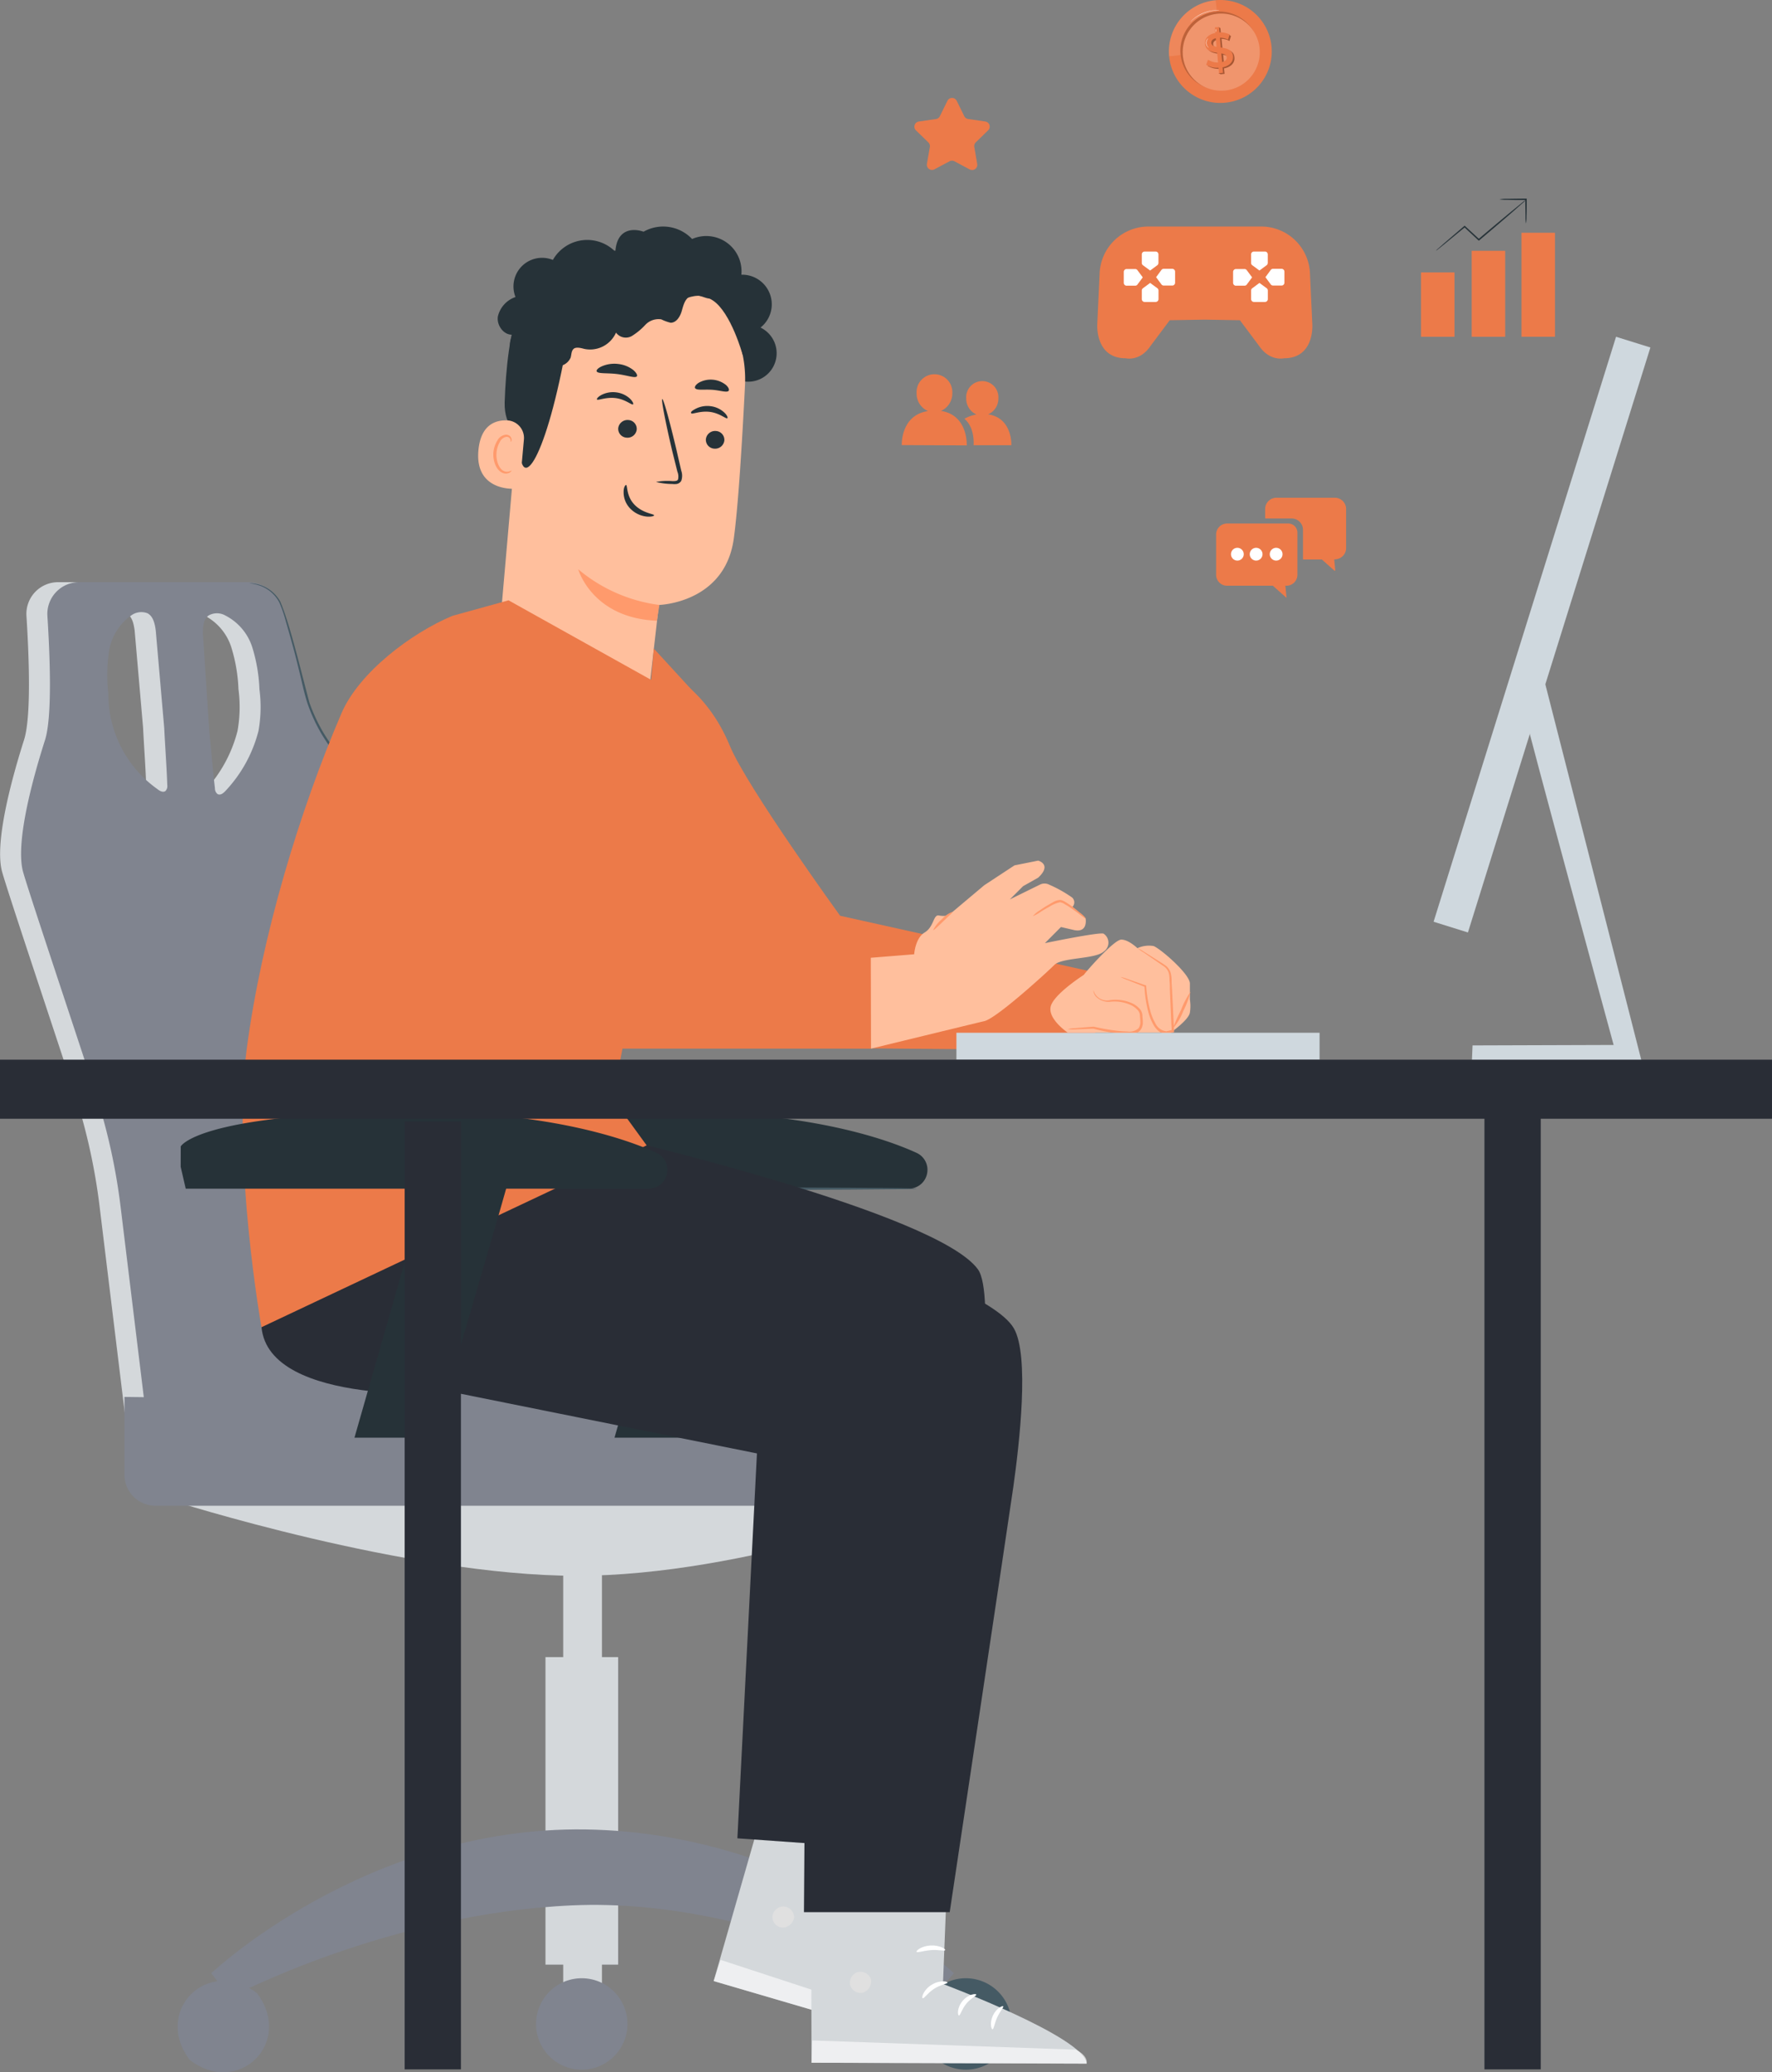 <svg xmlns="http://www.w3.org/2000/svg" width="351.69" height="411.114" viewBox="0 0 351.69 411.114">
  <rect x="0" y="0" width="351.69" height="411.114" fill="#808080" stroke="none"/>
  <g id="Group_8864" data-name="Group 8864" transform="translate(-385.59 -1621.997)">
    <g id="freepik--Game--inject-4" transform="translate(603.358 1666.939)">
      <path id="Path_8878" data-name="Path 8878" d="M325,134.177l-.463-9.992a9.681,9.681,0,0,0-9.536-9.406H292.323a9.7,9.7,0,0,0-9.543,9.406l-.463,9.992s-.449,6.736,5.622,6.736c0,0,2.807.723,4.942-2.438l3.82-5.108,6.96-.116,6.967.116,3.82,5.108c2.134,3.133,4.942,2.438,4.942,2.438C325.5,140.913,325,134.177,325,134.177Z" transform="translate(-282.31 -114.78)" fill="#ec7a49"/>
      <path id="Path_8879" data-name="Path 8879" d="M294.53,122.219V123.9a.557.557,0,0,0,.253.47l1.4,1.035,1.447-1.064a.586.586,0,0,0,.21-.449v-1.686a.572.572,0,0,0-.572-.572H295.1a.572.572,0,0,0-.572.579Z" transform="translate(-285.688 -116.677)" fill="#fff"/>
      <path id="Path_8880" data-name="Path 8880" d="M297.851,133.431v-1.679a.571.571,0,0,0-.253-.478l-1.411-1.035-1.447,1.071a.586.586,0,0,0-.21.449v1.679a.572.572,0,0,0,.572.579h2.171a.572.572,0,0,0,.579-.586Z" transform="translate(-285.688 -119.054)" fill="#fff"/>
      <path id="Path_8881" data-name="Path 8881" d="M290.169,129.734h1.686a.557.557,0,0,0,.47-.253l1.035-1.4-1.071-1.447a.572.572,0,0,0-.441-.21h-1.686a.572.572,0,0,0-.572.572v2.171a.572.572,0,0,0,.579.572Z" transform="translate(-284.323 -117.998)" fill="#fff"/>
      <path id="Path_8882" data-name="Path 8882" d="M301.651,126.37h-1.679a.572.572,0,0,0-.478.253l-1.035,1.411,1.071,1.447a.572.572,0,0,0,.441.21h1.686a.564.564,0,0,0,.572-.572v-2.171a.572.572,0,0,0-.579-.579Z" transform="translate(-286.775 -117.984)" fill="#fff"/>
      <path id="Path_8883" data-name="Path 8883" d="M324.52,122.219V123.9a.557.557,0,0,0,.253.47l1.4,1.035,1.447-1.064a.586.586,0,0,0,.21-.449v-1.686a.572.572,0,0,0-.572-.572h-2.171a.572.572,0,0,0-.572.579Z" transform="translate(-293.98 -116.677)" fill="#fff"/>
      <path id="Path_8884" data-name="Path 8884" d="M327.841,133.431v-1.679a.572.572,0,0,0-.253-.478l-1.411-1.035-1.447,1.071a.564.564,0,0,0-.21.449v1.679a.572.572,0,0,0,.572.579h2.171a.572.572,0,0,0,.579-.586Z" transform="translate(-293.98 -119.054)" fill="#fff"/>
      <path id="Path_8885" data-name="Path 8885" d="M320.159,129.734h1.679a.572.572,0,0,0,.478-.253l1.035-1.4-1.071-1.447a.572.572,0,0,0-.441-.21h-1.686a.572.572,0,0,0-.572.572v2.171a.572.572,0,0,0,.579.572Z" transform="translate(-292.614 -117.998)" fill="#fff"/>
      <path id="Path_8886" data-name="Path 8886" d="M331.641,126.37h-1.679a.572.572,0,0,0-.478.253l-1.035,1.411,1.071,1.447a.572.572,0,0,0,.441.21h1.686a.572.572,0,0,0,.572-.572v-2.171a.571.571,0,0,0-.579-.579Z" transform="translate(-295.067 -117.984)" fill="#fff"/>
    </g>
    <path id="Path_8887" data-name="Path 8887" d="M319.754,36.043a10.209,10.209,0,1,1-11.113-9.21,10.209,10.209,0,0,1,11.113,9.21Z" transform="translate(318.2 1595.21)" fill="#ec7a49"/>
    <g id="Group_8856" data-name="Group 8856" transform="translate(617.586 1622.042)" opacity="0.1">
      <path id="Path_8888" data-name="Path 8888" d="M308.643,26.85a10.209,10.209,0,0,0-9.21,11.113s7.17-.347,8.617-3.386S308.643,26.85,308.643,26.85Z" transform="translate(-299.388 -26.85)" fill="#fff"/>
    </g>
    <path id="Path_8889" data-name="Path 8889" d="M318.009,37.005a7.756,7.756,0,1,1-2.769-5.263,7.763,7.763,0,0,1,2.769,5.263Z" transform="translate(317.334 1594.335)" fill="#ec7a49"/>
    <g id="Group_8857" data-name="Group 8857" transform="translate(619.848 1624.288)" opacity="0.2">
      <path id="Path_8890" data-name="Path 8890" d="M318.009,37.005a7.756,7.756,0,1,1-2.769-5.263,7.763,7.763,0,0,1,2.769,5.263Z" transform="translate(-302.514 -29.953)"/>
    </g>
    <path id="Path_8891" data-name="Path 8891" d="M318.432,37.459A7.648,7.648,0,1,1,315.7,32.28,7.655,7.655,0,0,1,318.432,37.459Z" transform="translate(317.156 1594.177)" fill="#ec7a49"/>
    <g id="Group_8858" data-name="Group 8858" transform="translate(620.313 1624.7)" opacity="0.2">
      <path id="Path_8892" data-name="Path 8892" d="M318.432,37.459A7.648,7.648,0,1,1,315.7,32.28,7.655,7.655,0,0,1,318.432,37.459Z" transform="translate(-303.156 -30.523)" fill="#fff"/>
    </g>
    <path id="Path_8893" data-name="Path 8893" d="M312.864,38.5l-.181-1.953h0a4.031,4.031,0,0,1,1.064.174,3.277,3.277,0,0,1,.514.26V36.92l.232-.724.058-.174-.383-.333-.159.094a3.617,3.617,0,0,0-1.447-.275l-.1-1.071L312.1,34.2v.268l-.456.043.1,1.093c-1.49.282-2.127,1.208-2.033,2.171.123,1.339,1.31,1.577,2.4,1.744l.181,1.932a3.74,3.74,0,0,1-2-.557l-.347,1.02a4.3,4.3,0,0,0,2.445.579l.072.81-.376.043.405.217.789-.072-.1-1.085c1.5-.3,2.171-1.216,2.055-2.171C315.165,38.9,313.964,38.664,312.864,38.5Zm-.774-.109c-.579-.109-1.013-.282-1.056-.724s.217-.8.9-.97ZM312.719,36.573Zm.449,4.833-.159-1.715c.593.116,1.042.3,1.085.767s-.268.752-.962.926Z" transform="translate(315.345 1593.16)" fill="#ec7a49"/>
    <g id="Group_8859" data-name="Group 8859" transform="translate(625.053 1627.36)" opacity="0.3">
      <path id="Path_8894" data-name="Path 8894" d="M312.864,38.5l-.181-1.953h0a4.031,4.031,0,0,1,1.064.174,3.277,3.277,0,0,1,.514.26V36.92l.232-.724.058-.174-.383-.333-.159.094a3.617,3.617,0,0,0-1.447-.275l-.1-1.071L312.1,34.2v.268l-.456.043.1,1.093c-1.49.282-2.127,1.208-2.033,2.171.123,1.339,1.31,1.577,2.4,1.744l.181,1.932a3.74,3.74,0,0,1-2-.557l-.347,1.02a4.3,4.3,0,0,0,2.445.579l.072.81-.376.043.405.217.789-.072-.1-1.085c1.5-.3,2.171-1.216,2.055-2.171C315.165,38.9,313.964,38.664,312.864,38.5Zm-.774-.109c-.579-.109-1.013-.282-1.056-.724s.217-.8.9-.97ZM312.719,36.573Zm.449,4.833-.159-1.715c.593.116,1.042.3,1.085.767s-.268.752-.962.926Z" transform="translate(-309.708 -34.2)"/>
    </g>
    <path id="Path_8895" data-name="Path 8895" d="M312.759,42.2l.1,1.078-.789.08-.1-1.078a4.189,4.189,0,0,1-2.446-.579l.347-1.013a3.74,3.74,0,0,0,2,.55l-.181-1.932c-1.093-.159-2.279-.4-2.4-1.744-.094-.984.543-1.91,2.033-2.171l-.072-1.121.8-.072.1,1.071a4.124,4.124,0,0,1,2.011.405l-.3,1.013a4.016,4.016,0,0,0-1.613-.369l.181,1.946c1.1.166,2.3.391,2.424,1.736C314.908,40.987,314.264,41.905,312.759,42.2Zm-1.179-4.059-.159-1.722c-.673.166-.933.543-.89.97s.478.637,1.049.752Zm2.011,2.062c-.051-.478-.492-.658-1.085-.767l.188,1.707c.666-.166.933-.528.9-.941Z" transform="translate(315.464 1593.16)" fill="#ec7a49"/>
    <path id="Path_8896" data-name="Path 8896" d="M310.105,39.161a.608.608,0,0,1-.246-.2,1.215,1.215,0,0,1-.289-.724,1.259,1.259,0,0,1,.2-.724A.724.724,0,0,1,310,37.28a1.848,1.848,0,0,0-.174.26,1.251,1.251,0,0,0-.174.724,1.266,1.266,0,0,0,.253.68C310.011,39.082,310.112,39.154,310.105,39.161Z" transform="translate(315.383 1592.309)" fill="#fff"/>
    <path id="Path_8897" data-name="Path 8897" d="M312.277,35.327a.673.673,0,0,1-.065-.311.645.645,0,0,1,0-.326,1.6,1.6,0,0,1,.065.637Z" transform="translate(314.658 1593.025)" fill="#fff"/>
    <path id="Path_8898" data-name="Path 8898" d="M311,29.641h-.926l-.463.065a3.069,3.069,0,0,0-.528.1,10.129,10.129,0,0,0-1.165.369,9.872,9.872,0,0,0-1.107.543l-.449.289c-.137.094-.268.188-.376.275l-.3.246-.217.2a1.13,1.13,0,0,1-.188.159,2.227,2.227,0,0,1,.167-.181l.21-.2a3.8,3.8,0,0,1,.3-.253c.116-.094.239-.2.376-.289s.289-.2.449-.3a7.615,7.615,0,0,1,1.114-.55,7.817,7.817,0,0,1,1.179-.369,5.215,5.215,0,0,1,.535-.094,4.041,4.041,0,0,0,.463-.058h.687a1.122,1.122,0,0,1,.246.051Z" transform="translate(316.569 1594.435)" fill="#fff"/>
    <g id="freepik--Comments--inject-4" transform="translate(626.953 1720.742)">
      <path id="Path_8910" data-name="Path 8910" d="M278.209,191.07H266.091a2.171,2.171,0,0,0-2.171,2.171v8a2.171,2.171,0,0,0,2.171,2.171h9.095l2.72,2.417-.246-2.417h.224a2.171,2.171,0,0,0,2.171-2.171v-8.364a1.809,1.809,0,0,0-1.845-1.809Z" transform="translate(-263.92 -185.955)" fill="#ec7a49"/>
      <path id="Path_8911" data-name="Path 8911" d="M270.532,198.989a1.266,1.266,0,1,1-1.266-1.259,1.266,1.266,0,0,1,1.266,1.259Z" transform="translate(-265.048 -187.796)" fill="#fff"/>
      <path id="Path_8912" data-name="Path 8912" d="M275.682,198.989a1.266,1.266,0,1,1-1.266-1.259A1.266,1.266,0,0,1,275.682,198.989Z" transform="translate(-266.472 -187.796)" fill="#fff"/>
      <path id="Path_8913" data-name="Path 8913" d="M281.172,198.989a1.266,1.266,0,1,1-1.266-1.259,1.266,1.266,0,0,1,1.266,1.259Z" transform="translate(-267.99 -187.796)" fill="#fff"/>
      <path id="Path_8914" data-name="Path 8914" d="M291.189,184H279.613a2.243,2.243,0,0,0-2.243,2.243v1.765a.109.109,0,0,0,.1.109h5.159a2.243,2.243,0,0,1,2.25,2.243v5.788a.1.1,0,0,0,.1.1h3.581a.109.109,0,0,1,.065,0l2.489,2.214a.109.109,0,0,0,.174-.094l-.2-2.026a.109.109,0,0,1,.109-.123h0a2.243,2.243,0,0,0,2.243-2.243v-7.705a2.243,2.243,0,0,0-2.25-2.272Z" transform="translate(-267.639 -184)" fill="#ec7a49"/>
    </g>
    <path id="Path_8915" data-name="Path 8915" d="M233.884,136.678a3.784,3.784,0,0,0,2.25-3.5,3.552,3.552,0,1,0-7.09,0,3.769,3.769,0,0,0,2.265,3.531c-5.462.818-5.209,6.75-5.209,6.75l12.9.058S239.3,137.5,233.884,136.678Z" transform="translate(338.462 1566.839)" fill="#ec7a49"/>
    <path id="Path_8916" data-name="Path 8916" d="M248,137.893a3.393,3.393,0,0,0,2.026-3.147,3.2,3.2,0,1,0-6.381,0,3.415,3.415,0,0,0,2.033,3.176,7.408,7.408,0,0,0-2.395.854c2.076,1.715,1.838,4.971,1.831,5.245H252.6S252.867,138.631,248,137.893Z" transform="translate(333.711 1566.304)" fill="#ec7a49"/>
    <path id="Path_8921" data-name="Path 8921" d="M237.956,54.181l1.512,3.082a1.013,1.013,0,0,0,.774.557l3.393.492a1.027,1.027,0,0,1,.572,1.751l-2.46,2.395a1.028,1.028,0,0,0-.289.9l.579,3.386a1.027,1.027,0,0,1-1.49,1.078L237.508,66.2a1.042,1.042,0,0,0-.948,0l-3.06,1.628a1.027,1.027,0,0,1-1.447-1.078l.586-3.386a1.049,1.049,0,0,0-.3-.9l-2.46-2.395a1.027,1.027,0,0,1,.572-1.751l3.393-.492a1.013,1.013,0,0,0,.774-.557l1.519-3.082a1.027,1.027,0,0,1,1.816,0Z" transform="translate(337.501 1587.787)" fill="#ec7a49"/>
    <g id="Group_8863" data-name="Group 8863" transform="translate(-1 18.982)">
      <rect id="Rectangle_5656" data-name="Rectangle 5656" width="6.649" height="12.763" transform="translate(668.617 1657.061)" fill="#ec7a49"/>
      <rect id="Rectangle_5657" data-name="Rectangle 5657" width="6.649" height="17.053" transform="translate(678.674 1652.771)" fill="#ec7a49"/>
      <rect id="Rectangle_5658" data-name="Rectangle 5658" width="6.649" height="20.627" transform="translate(688.557 1649.196)" fill="#ec7a49"/>
      <path id="Path_8930" data-name="Path 8930" d="M391.884,55.36a5.511,5.511,0,0,1-.673.637l-1.888,1.664c-1.613,1.4-3.842,3.306-6.323,5.4l-.376.318-.094.08-.094-.087-2.807-2.612h.166l-4.131,3.4-1.194.962a2.6,2.6,0,0,1-.449.318,2.82,2.82,0,0,1,.391-.383l1.15-1.02,4.059-3.48.094-.08.087.08c.875.81,1.823,1.686,2.822,2.6h-.188l.376-.318c2.474-2.1,4.732-3.987,6.374-5.34l1.953-1.6a4.789,4.789,0,0,1,.745-.543Z" transform="translate(297.563 1587.31)" fill="#263238"/>
      <path id="Path_8931" data-name="Path 8931" d="M396.7,59.959a7.337,7.337,0,0,1-.1-1.4c0-.868-.036-2.069-.043-3.415l.145.145h-.246c-1.389,0-2.655,0-3.574-.043a6.866,6.866,0,0,1-1.447-.1,8.27,8.27,0,0,1,1.447-.1c.919,0,2.171-.036,3.574-.036h.391v.137c0,1.346,0,2.547-.043,3.415A7.342,7.342,0,0,1,396.7,59.959Z" transform="translate(292.75 1587.407)" fill="#263238"/>
    </g>
    <g id="freepik--Character--inject-4" transform="translate(331.35 1560.213)">
      <path id="Path_8938" data-name="Path 8938" d="M142.24,275.48c-3.65-17.09-6.94-41.13-12.72-49.79-4.7-7-16.17-14.44-19.12-27.43-1.58-6.94-3.21-12.45-4.38-16.08a7.08,7.08,0,0,0-6.74-4.9H65.78a6.29,6.29,0,0,0-6.29,6.7c.49,7.74,1,20-.49,24.63-2.21,6.95-5.81,19.72-4.43,25.79.55,2.4,9.41,28.78,14.47,44.27a119.419,119.419,0,0,1,5,22.73L79.6,347l79.85-1.75S145,288.29,142.24,275.48ZM82.93,218.7c-.49.37-1.17,0-1.65-.4A27.08,27.08,0,0,1,73,207.54a26.53,26.53,0,0,1-1.45-8.13,32.359,32.359,0,0,1,.14-8.46,10.76,10.76,0,0,1,4.31-7,3.38,3.38,0,0,1,3.33-.5c1.15.62,1.45,2.1,1.63,3.39l1.68,19.33c.18,3.66.5,8,.61,11.35a1.41,1.41,0,0,1-.32,1.18Zm18.45-11.91a27.14,27.14,0,0,1-6.52,11.89c-.42.45-1,.94-1.57.64s-.48-.71-.54-1.15c-.4-3.38-.74-7.66-1.11-11.31L90.35,187.5c0-1.3.06-2.81,1.1-3.6a3.38,3.38,0,0,1,3.37,0,10.73,10.73,0,0,1,5.33,6.3,32.1,32.1,0,0,1,1.42,8.34,26.89,26.89,0,0,1-.19,8.25Z" fill="#d4d8db"/>
      <path id="Path_8939" data-name="Path 8939" d="M146.4,275.48c-3.64-17.09-6.94-41.13-12.72-49.79-4.7-7-16.16-14.44-19.12-27.43-1.58-6.94-3.2-12.45-4.38-16.08a7.06,7.06,0,0,0-6.73-4.9H69.94a6.3,6.3,0,0,0-6.29,6.7c.49,7.74,1,20-.48,24.63-2.22,6.95-5.82,19.72-4.44,25.79.55,2.4,9.42,28.78,14.47,44.27a120.21,120.21,0,0,1,5,22.73L83.76,347l79.86-1.75S149.13,288.29,146.4,275.48ZM87.09,218.7c-.49.37-1.17,0-1.65-.4a23.1,23.1,0,0,1-9.7-18.89,32.36,32.36,0,0,1,.14-8.46,10.76,10.76,0,0,1,4.31-7,3.39,3.39,0,0,1,3.33-.5c1.15.62,1.45,2.1,1.63,3.39l1.68,19.33c.18,3.66.5,8,.61,11.35A1.41,1.41,0,0,1,87.09,218.7Zm18.45-11.91A27.14,27.14,0,0,1,99,218.68c-.42.45-1,.94-1.57.64a1.39,1.39,0,0,1-.53-1.15c-.41-3.38-.74-7.66-1.12-11.31L94.51,187.5c0-1.3.06-2.81,1.11-3.6a3.36,3.36,0,0,1,3.36,0,10.73,10.73,0,0,1,5.33,6.3,32.1,32.1,0,0,1,1.42,8.34,26.89,26.89,0,0,1-.19,8.25Z" fill="#80848f"/>
      <path id="Path_8941" data-name="Path 8941" d="M166,356.07s-16.76-67.56-19.49-80.37c-3.64-17.09-6.94-41.13-12.72-49.79-4.7-7-16.16-14.44-19.12-27.43-1.58-6.94-3.2-12.45-4.38-16.08a7.07,7.07,0,0,0-6.73-4.9" fill="none"/>
      <path id="Path_8942" data-name="Path 8942" d="M103.58,177.5h.5a6.84,6.84,0,0,1,1.45.23,7.11,7.11,0,0,1,4.36,3.44c1.88,4.57,3.52,11.51,5.74,19.94a33.7,33.7,0,0,0,2.89,6.18,47.579,47.579,0,0,0,4.38,6c1.65,2,3.49,3.89,5.39,5.87a57.426,57.426,0,0,1,5.57,6.42,33.92,33.92,0,0,1,3.71,8.13c1,2.89,1.78,5.88,2.52,8.95,1.49,6.14,2.71,12.56,4,19.12s2.45,13,3.91,19.12,2.86,12.05,4.19,17.69c2.73,11.26,5.18,21.4,7.25,29.92l4.89,20.17c.56,2.37,1,4.21,1.3,5.49l.33,1.43c.07.33.09.49.09.49l-.14-.47-.38-1.42c-.33-1.27-.8-3.11-1.4-5.47-1.2-4.77-2.93-11.65-5-20.13s-4.59-18.65-7.36-29.9L147.46,281c-1.47-6.13-2.67-12.56-3.92-19.13s-2.47-13-4-19.1c-.73-3.06-1.53-6-2.49-8.91a33.24,33.24,0,0,0-3.64-8,56.619,56.619,0,0,0-5.49-6.37c-1.9-2-3.74-3.93-5.4-5.91a48.562,48.562,0,0,1-4.39-6.06,33.47,33.47,0,0,1-2.89-6.27c-.67-2.11-1.08-4.15-1.55-6.07s-.92-3.72-1.38-5.39-.9-3.24-1.32-4.67a26.6,26.6,0,0,0-1.32-3.83,7,7,0,0,0-4.21-3.44A8.6,8.6,0,0,0,103.58,177.5Z" fill="#455a64"/>
      <path id="Path_8943" data-name="Path 8943" d="M161.74,356.07s-17-67.56-19.69-80.37c-3.64-17.09-6.94-41.13-12.72-49.79-4.7-7-16.16-14.44-19.12-27.43-1.57-6.94-3.2-12.45-4.38-16.08a7.07,7.07,0,0,0-6.73-4.9" fill="none"/>
      <rect id="Rectangle_5659" data-name="Rectangle 5659" width="7.69" height="84.71" transform="translate(166.02 373.14)" fill="#d4d8db"/>
      <rect id="Rectangle_5660" data-name="Rectangle 5660" width="14.43" height="61.01" transform="translate(162.5 390.53)" fill="#d4d8db"/>
      <path id="Path_8944" data-name="Path 8944" d="M88.29,359.45S135,374.4,168.71,374.4s72.61-14.95,72.61-14.95H86.17" fill="#d4d8db"/>
      <path id="Path_8945" data-name="Path 8945" d="M78.94,338.92v15.43a6.15,6.15,0,0,0,6.15,6.15h153.3a6.15,6.15,0,0,0,6.15-6.15V347a6.15,6.15,0,0,0-6.071-6.15L78.94,338.92" fill="#80848f"/>
      <path id="Path_8946" data-name="Path 8946" d="M96.17,453.25s30.73-29.17,74.27-28.53,73.13,28.53,73.13,28.53l-4.27,4.81s-34.71-19.88-71.42-18.28-68,18.28-68,18.28Z" fill="#80848f"/>
      <path id="Path_8947" data-name="Path 8947" d="M105.22,457.18c7.39,9.71-3.59,20.69-13.3,13.29C84.53,460.76,95.5,449.79,105.22,457.18Z" fill="#80848f"/>
      <path id="Path_8948" data-name="Path 8948" d="M178.77,463.31a9.07,9.07,0,1,1-2.66-6.417,9.08,9.08,0,0,1,2.66,6.417Z" fill="#80848f"/>
      <path id="Path_8949" data-name="Path 8949" d="M255,463.31a9.07,9.07,0,1,1-9.07-9.07A9.07,9.07,0,0,1,255,463.31Z" fill="#455a64"/>
      <path id="Path_8950" data-name="Path 8950" d="M141.71,293.26l1,4.34H234.6a3.71,3.71,0,0,0,3.66-3.11h0a3.69,3.69,0,0,0-2.12-4c-5.83-2.67-21.89-8.48-50.56-8.14-40.65.47-43.87,6.87-43.87,6.87Z" fill="#263238"/>
      <path id="Path_8951" data-name="Path 8951" d="M207.28,294c-.18,1.4-15.37,53-15.37,53H176.2l15.17-53Z" fill="#263238"/>
      <path id="Path_8952" data-name="Path 8952" d="M236.18,297.6c0,.14-20.67.26-46.17.26s-46.16-.12-46.16-.26,20.66-.27,46.16-.27S236.18,297.45,236.18,297.6Z" fill="#455a64"/>
      <path id="Path_8955" data-name="Path 8955" d="M176.37,111.75c.26-4.46,3.33-4.78,5.6-4a7.9,7.9,0,0,1,9.63,1.45,7,7,0,0,1,9.78,7.08,5.88,5.88,0,0,1,3.8,10.49,5.65,5.65,0,0,1-3.79,10.58l-25.57-20.78C174.35,114.65,176.23,114.14,176.37,111.75Z" fill="#263238"/>
      <path id="Path_8956" data-name="Path 8956" d="M202.1,138.2a24,24,0,0,0-20.82-25l-1.23-.16c-13.37-1-21.66,9.85-22.25,23.24l-3.88,44.44-.71,8.44L183,199.35l2-17.55s13-.31,14.85-13C200.73,162.61,201.52,149.8,202.1,138.2Z" fill="#ffbf9d"/>
      <path id="Path_8957" data-name="Path 8957" d="M185.11,181.8A31.23,31.23,0,0,1,169,174.72s2.73,9.69,15.61,10.21Z" fill="#ff9a6c"/>
      <path id="Path_8958" data-name="Path 8958" d="M198,149.18a1.84,1.84,0,0,1-2,1.61,1.76,1.76,0,0,1-1.66-1.89,1.84,1.84,0,0,1,2-1.61,1.76,1.76,0,0,1,1.66,1.89Z" fill="#263238"/>
      <path id="Path_8959" data-name="Path 8959" d="M198.6,144.75c-.26.2-1.5-1-3.46-1.25s-3.53.54-3.71.27.2-.52.88-.89a5.05,5.05,0,0,1,3-.51,4.85,4.85,0,0,1,2.72,1.29C198.58,144.2,198.73,144.65,198.6,144.75Z" fill="#263238"/>
      <path id="Path_8960" data-name="Path 8960" d="M180.61,147a1.83,1.83,0,0,1-2,1.61,1.76,1.76,0,0,1-1.67-1.89,1.86,1.86,0,0,1,2-1.61,1.76,1.76,0,0,1,1.67,1.89Z" fill="#263238"/>
      <path id="Path_8961" data-name="Path 8961" d="M179.89,142c-.26.21-1.51-1-3.47-1.24s-3.52.54-3.7.27c-.09-.12.19-.52.88-.89a5,5,0,0,1,3-.51,4.85,4.85,0,0,1,2.71,1.28C179.86,141.47,180,141.92,179.89,142Z" fill="#263238"/>
      <path id="Path_8962" data-name="Path 8962" d="M184.44,157.39a12.331,12.331,0,0,1,3.26-.16c.5,0,1,0,1.12-.36a2.56,2.56,0,0,0-.14-1.52l-1-4c-1.34-5.69-2.25-10.35-2-10.4s1.51,4.52,2.85,10.22c.32,1.4.63,2.74.92,4a3,3,0,0,1,0,2,1.3,1.3,0,0,1-.92.63,3.6,3.6,0,0,1-.87,0,13,13,0,0,1-3.22-.41Z" fill="#263238"/>
      <path id="Path_8963" data-name="Path 8963" d="M178.49,158c.32,0,0,2.16,1.67,3.9s3.92,1.82,3.9,2.12c0,.13-.56.34-1.52.24a5.31,5.31,0,0,1-3.27-1.64,4.61,4.61,0,0,1-1.26-3.25C178,158.45,178.35,158,178.49,158Z" fill="#263238"/>
      <path id="Path_8964" data-name="Path 8964" d="M180.65,136.42c-.3.48-1.93-.2-4-.44s-3.82,0-4-.56c-.06-.26.34-.67,1.12-1A6.22,6.22,0,0,1,177,134a5.89,5.89,0,0,1,2.9,1.17C180.52,135.69,180.78,136.19,180.65,136.42Z" fill="#263238"/>
      <path id="Path_8965" data-name="Path 8965" d="M198.86,139.31c-.37.43-1.7-.1-3.34-.2s-3,.16-3.33-.33c-.13-.23.11-.67.74-1.07a4.85,4.85,0,0,1,5.37.43C198.86,138.63,199,139.1,198.86,139.31Z" fill="#263238"/>
      <path id="Path_8966" data-name="Path 8966" d="M201.64,132.19s-2.31-8.43-5.92-10.8c-4.37-2.86-7,2-11.32.16S176,117,171,119.82c-5.46,3.11-3.48,6.05-4.53,11.67-4.26,22.78-9.3,28.72-9.07,17.75,0-1.2-3.14-2.57-3-7.64.22-6.56,1-14.47,3.06-18.89,1.72-3.72,4.29-6.11,8.64-8.54,6.88-3.84,15.49-2.82,21.25-1.46S203.49,122.26,201.64,132.19Z" fill="#263238"/>
      <path id="Path_8967" data-name="Path 8967" d="M158.22,149a3.49,3.49,0,0,0-3.3-3.82c-2.41-.09-5.23.91-5.72,5.85-.87,8.76,8.1,7.82,8.14,7.57S157.89,152.67,158.22,149Z" fill="#ffbf9d"/>
      <path id="Path_8968" data-name="Path 8968" d="M155.76,155.12a2.706,2.706,0,0,1-.43.18,1.51,1.51,0,0,1-1.14-.09c-.89-.43-1.53-2-1.41-3.56a4.88,4.88,0,0,1,.64-2.14,1.79,1.79,0,0,1,1.26-1.06.78.78,0,0,1,.86.51c.09.26,0,.43.07.45s.2-.13.16-.5a1,1,0,0,0-.29-.58,1.17,1.17,0,0,0-.82-.31,2.16,2.16,0,0,0-1.73,1.2,5.36,5.36,0,0,0-.77,2.39c-.11,1.77.63,3.51,1.86,4a1.63,1.63,0,0,0,1.41-.09C155.73,155.33,155.79,155.13,155.76,155.12Z" fill="#ff9a6c"/>
      <path id="Path_8969" data-name="Path 8969" d="M160.6,132.13a8.43,8.43,0,0,0,3.47,2.19,2.86,2.86,0,0,0,3.42-1.58c.18-.6.13-1.32.59-1.74s1.4-.2,2.12,0a5.62,5.62,0,0,0,6.3-3.23,2.41,2.41,0,0,0,3.1.7,12.719,12.719,0,0,0,2.71-2.23,3.6,3.6,0,0,1,3.18-1.1,8.75,8.75,0,0,0,1.85.67c1.15,0,1.89-1.22,2.21-2.34s.63-2.42,1.68-2.91,2.1,0,3.13.32,2.43.23,2.83-.77a2,2,0,0,0-.18-1.63,5.69,5.69,0,0,0-6.38-3,7.72,7.72,0,0,0-13.87-3.33,7.84,7.84,0,0,0-12.79,1.2,5.68,5.68,0,0,0-7.42,7.36,5.38,5.38,0,0,0-3.5,3.87c-.27,1.8,1.25,3.83,3.06,3.58a3.146,3.146,0,1,0,5,3.82" fill="#263238"/>
      <path id="Path_8971" data-name="Path 8971" d="M234.15,420.35l-8.87,26.71s24.17,18,23,23.09l-52.4-15.35L208,412.61Z" fill="#d4d8db"/>
      <path id="Path_8973" data-name="Path 8973" d="M209.73,440a2.23,2.23,0,0,0-2.19,2,2.14,2.14,0,0,0,2,2.2,2.35,2.35,0,0,0,2.31-2.14,2.22,2.22,0,0,0-2.3-2.06" fill="#e0e0e0"/>
      <g id="Group_8861" data-name="Group 8861" opacity="0.6">
        <path id="Path_8974" data-name="Path 8974" d="M195.88,454.8l1.38-4.2L247,466.88s2,1.7,1.29,3.27Z" fill="#fff"/>
      </g>
      <path id="Path_8975" data-name="Path 8975" d="M226.2,447c-.08.26-1.39,0-2.89.45s-2.49,1.33-2.7,1.16.61-1.53,2.44-2S226.33,446.82,226.2,447Z" fill="#e0e0e0"/>
      <path id="Path_8976" data-name="Path 8976" d="M231,450.93c0,.26-1.25.37-2.43,1.2s-1.77,1.9-2,1.81,0-1.58,1.51-2.58S231.1,450.68,231,450.93Z" fill="#e0e0e0"/>
      <path id="Path_8977" data-name="Path 8977" d="M232.23,458.42c-.25,0-.23-1.4.84-2.61s2.43-1.41,2.47-1.17-.91.78-1.77,1.79S232.49,458.47,232.23,458.42Z" fill="#e0e0e0"/>
      <path id="Path_8978" data-name="Path 8978" d="M227.55,440.73c-.18.2-1.25-.5-2.72-.82s-2.74-.2-2.81-.46,1.29-.85,3-.44S227.73,440.57,227.55,440.73Z" fill="#e0e0e0"/>
      <path id="Path_8979" data-name="Path 8979" d="M242.5,427.25l-1.11,28.13s28.22,10.57,28.52,15.79L215.3,471l-.08-43.9Z" fill="#d4d8db"/>
      <path id="Path_8980" data-name="Path 8980" d="M224.51,453a2.24,2.24,0,0,0-1.55,2.54,2.14,2.14,0,0,0,2.51,1.56,2.34,2.34,0,0,0,1.62-2.7,2.22,2.22,0,0,0-2.78-1.33" fill="#e0e0e0"/>
      <g id="Group_8862" data-name="Group 8862" opacity="0.6">
        <path id="Path_8981" data-name="Path 8981" d="M215.3,471l.16-4.42,52.3,1.83s2.43,1.06,2.15,2.78Z" fill="#fff"/>
      </g>
      <path id="Path_8982" data-name="Path 8982" d="M242.28,455.1c0,.27-1.35.39-2.66,1.24s-2,2-2.26,1.86.15-1.64,1.76-2.65S242.34,454.86,242.28,455.1Z" fill="#fff"/>
      <path id="Path_8983" data-name="Path 8983" d="M248,457.49c.06.26-1.1.71-2,1.83s-1.17,2.32-1.44,2.31-.43-1.52.73-2.9S248,457.24,248,457.49Z" fill="#fff"/>
      <path id="Path_8984" data-name="Path 8984" d="M251.23,464.36c-.24.05-.61-1.28.08-2.74s1.94-2,2.05-1.81-.66,1-1.21,2.21S251.49,464.33,251.23,464.36Z" fill="#fff"/>
      <path id="Path_8985" data-name="Path 8985" d="M241.82,448.66c-.11.25-1.34-.13-2.84,0s-2.69.57-2.83.34,1-1.17,2.78-1.26S242,448.46,241.82,448.66Z" fill="#fff"/>
      <path id="Path_8986" data-name="Path 8986" d="M176.19,287.44s64,14.85,72.15,26.18c6.87,9.58-12.5,115.37-12.5,115.37l-35.25-2.51,4.72-92.86L132,310.31l11.08-28.16Z" fill="#292d36"/>
      <path id="Path_8987" data-name="Path 8987" d="M181.77,297.47s66.91,16.26,73.68,27.82c3.16,5.39,1.08,23.09-.09,31.44-.8,5.63-12.63,84.4-12.63,84.4H213.8l.64-89h0l-69.53-14s-37.32,2.84-38.77-13.08L121.71,304l36.77-18.17Z" fill="#292d36"/>
      <path id="Path_8989" data-name="Path 8989" d="M186,194.81s8.34,3.39,13.09,14.93c3.34,8.11,21.89,33.72,21.89,33.72l49.34,10.95L272,270.15l-78.92-.65-11-34.92Z" fill="#ec7a49"/>
      <path id="Path_8990" data-name="Path 8990" d="M184,190.45l7.62,8.3-15.77,81,6.73,9.26-76.45,36.08s-5.83-33-2.91-55.29c2.91-22.12,10.46-47.14,18.81-66.55,3.48-8.07,13.85-15.89,22-19.29l11.14-3.08,28.3,15.78Z" fill="#ec7a49"/>
      <path id="Path_8996" data-name="Path 8996" d="M269.34,255.19c.43-.64,6-7,7.45-7s3.19,1.7,3.19,1.7a5.54,5.54,0,0,1,3.19-.43c1.27.43,7.23,5.53,7.23,7.45v3.19a8.4,8.4,0,0,1,0,2.55c-.22,1.49-3.83,4-3.83,4H266.16s-3.9-2.63-3.41-5.1S269.34,255.19,269.34,255.19Z" fill="#ffbf9d"/>
      <path id="Path_8997" data-name="Path 8997" d="M280,249.87a8.676,8.676,0,0,1,1.27.72l3.37,2.13a10.588,10.588,0,0,1,1.12.76,3,3,0,0,1,.82,1.28,6.079,6.079,0,0,1,.19,1.57c0,.53.05,1.07.08,1.62.11,2.24.23,4.68.35,7.24l.06,1.16v.2l-.19.05-1.25.31h-.06a2.64,2.64,0,0,1-1.6-.6,4.42,4.42,0,0,1-1-1.23,10.56,10.56,0,0,1-1.07-2.75,24.711,24.711,0,0,1-.71-4.9l.11.15-3.56-1.41a8,8,0,0,1-1.28-.57,7.568,7.568,0,0,1,1.34.4l3.62,1.26h.11v.12a25.682,25.682,0,0,0,.78,4.81,10.729,10.729,0,0,0,1.05,2.61,2.77,2.77,0,0,0,2.23,1.59h-.06l1.25-.31-.19.25a9.085,9.085,0,0,0-.05-1.16c-.11-2.56-.22-5-.31-7.24a12.391,12.391,0,0,0-.07-1.62,5.611,5.611,0,0,0-.14-1.47,2.59,2.59,0,0,0-.69-1.12c-.31-.28-.71-.5-1.05-.75l-3.29-2.26A7.642,7.642,0,0,1,280,249.87Z" fill="#ff9a6c"/>
      <path id="Path_8998" data-name="Path 8998" d="M266.16,265.94a6.583,6.583,0,0,1,1.37-.18l3.72-.3h.06a41.867,41.867,0,0,0,4.2.76,23.576,23.576,0,0,0,2.45.2,2.72,2.72,0,0,0,2.24-.64,2,2,0,0,0,.36-1.25c0-.46-.07-.93-.09-1.43a1.75,1.75,0,0,0-.55-1.05,4.611,4.611,0,0,0-1-.76,7.76,7.76,0,0,0-4.38-.77,3.44,3.44,0,0,1-2.89-1.16c-.45-.64-.41-1.1-.38-1.09a2.767,2.767,0,0,0,3.27,1.93,7.93,7.93,0,0,1,4.6.72,4.9,4.9,0,0,1,1.13.83,2.19,2.19,0,0,1,.7,1.37c0,.44.09.93.09,1.45a2.53,2.53,0,0,1-.46,1.55,2.2,2.2,0,0,1-1.29.73,5.662,5.662,0,0,1-1.35.08,21.725,21.725,0,0,1-2.5-.22,36.4,36.4,0,0,1-4.24-.85h.06l-3.73.14A6.282,6.282,0,0,1,266.16,265.94Z" fill="#ff9a6c"/>
      <path id="Path_8999" data-name="Path 8999" d="M287,265.85a33.86,33.86,0,0,1,1.64-3.7,16.881,16.881,0,0,1,1.88-3.6,17.631,17.631,0,0,1-1.43,3.8A11.53,11.53,0,0,1,287,265.85Z" fill="#ff9a6c"/>
      <path id="Path_9000" data-name="Path 9000" d="M133,220.82s36,49,41.6,49h52.55V249.87l-39.74-9.37s-19.57-40.5-23.9-45.69-15.91-12.17-24.56-4.38S133,220.82,133,220.82Z" fill="#ec7a49"/>
      <path id="Path_9001" data-name="Path 9001" d="M227.07,251.79l8.61-.69s.19-3.19,2.07-4.32,1.69-3.57,2.82-3.38a4.87,4.87,0,0,0,1.88,0l7.14-6,6-3.94,4.7-.94s2.82.75,0,3.38l-3,1.69-2.63,2.63,6-2.95a2,2,0,0,1,1.77,0,25.272,25.272,0,0,1,4.62,2.59,1.3,1.3,0,0,1,0,1.88L269.7,244s.56,3-2.45,2.26l-2.44-.57-3.19,3.2s10.9-2.26,11.65-1.88a2.14,2.14,0,0,1,0,3.57c-1.69,1.5-8.27,1.13-9.77,2.63s-11.45,10.58-13.89,11.15-22.5,5.46-22.5,5.46Z" fill="#ffbf9d"/>
      <path id="Path_9002" data-name="Path 9002" d="M269.7,244a11,11,0,0,1-1.48-1.05c-.45-.33-1-.72-1.6-1.13a9.1,9.1,0,0,0-1-.62,2.21,2.21,0,0,0-1-.42,6.23,6.23,0,0,0-2.1.88c-.64.35-1.22.68-1.7,1a9,9,0,0,1-1.59.88,5.43,5.43,0,0,1,1.4-1.17c.46-.32,1-.69,1.67-1.07.32-.19.66-.38,1-.57a3,3,0,0,1,1.28-.4,1.131,1.131,0,0,1,.39.05l.33.13c.2.1.38.21.55.31.35.22.68.45,1,.67.6.44,1.12.86,1.55,1.23C269.29,243.37,269.76,243.91,269.7,244Z" fill="#ff9a6c"/>
      <path id="Path_9003" data-name="Path 9003" d="M243.3,242.67c.08.12-.82.89-1.85,1.89s-1.9,1.84-2,1.74a6.58,6.58,0,0,1,1.66-2.09,5.44,5.44,0,0,1,2.19-1.54Z" fill="#ff9a6c"/>
      <path id="Path_9010" data-name="Path 9010" d="M90.1,293.26l1,4.34H183a3.71,3.71,0,0,0,3.66-3.11h0a3.69,3.69,0,0,0-2.12-4c-5.83-2.67-21.89-8.48-50.56-8.14-40.65.47-43.87,6.87-43.87,6.87Z" fill="#263238"/>
      <path id="Path_9011" data-name="Path 9011" d="M155.67,294c-.18,1.4-15.37,53-15.37,53H124.59l15.17-53Z" fill="#263238"/>
    </g>
    <g id="freepik--Desk--inject-4" transform="translate(331.35 1560.213)">
      <path id="Path_9013" data-name="Path 9013" d="M357.06,204.14c-.1.55,17.44,64.95,17.44,64.95l-28,.09-.13,2.93H380l-19.09-74.7Z" fill="#cfd8de"/>
      <rect id="Rectangle_5661" data-name="Rectangle 5661" width="121.57" height="7.14" transform="translate(338.766 244.645) rotate(-72.67)" fill="#cfd8de"/>
      <rect id="Rectangle_5662" data-name="Rectangle 5662" width="72.08" height="5.34" transform="translate(244.06 266.67)" fill="#cfd8de"/>
      <rect id="Rectangle_5663" data-name="Rectangle 5663" width="11.17" height="188.07" transform="translate(134.55 284.25)" fill="#292d36"/>
      <rect id="Rectangle_5664" data-name="Rectangle 5664" width="11.17" height="191.8" transform="translate(348.86 280.52)" fill="#292d36"/>
      <rect id="Rectangle_5665" data-name="Rectangle 5665" width="351.69" height="11.72" transform="translate(54.24 272.01)" fill="#292d36"/>
    </g>
  </g>
</svg>
